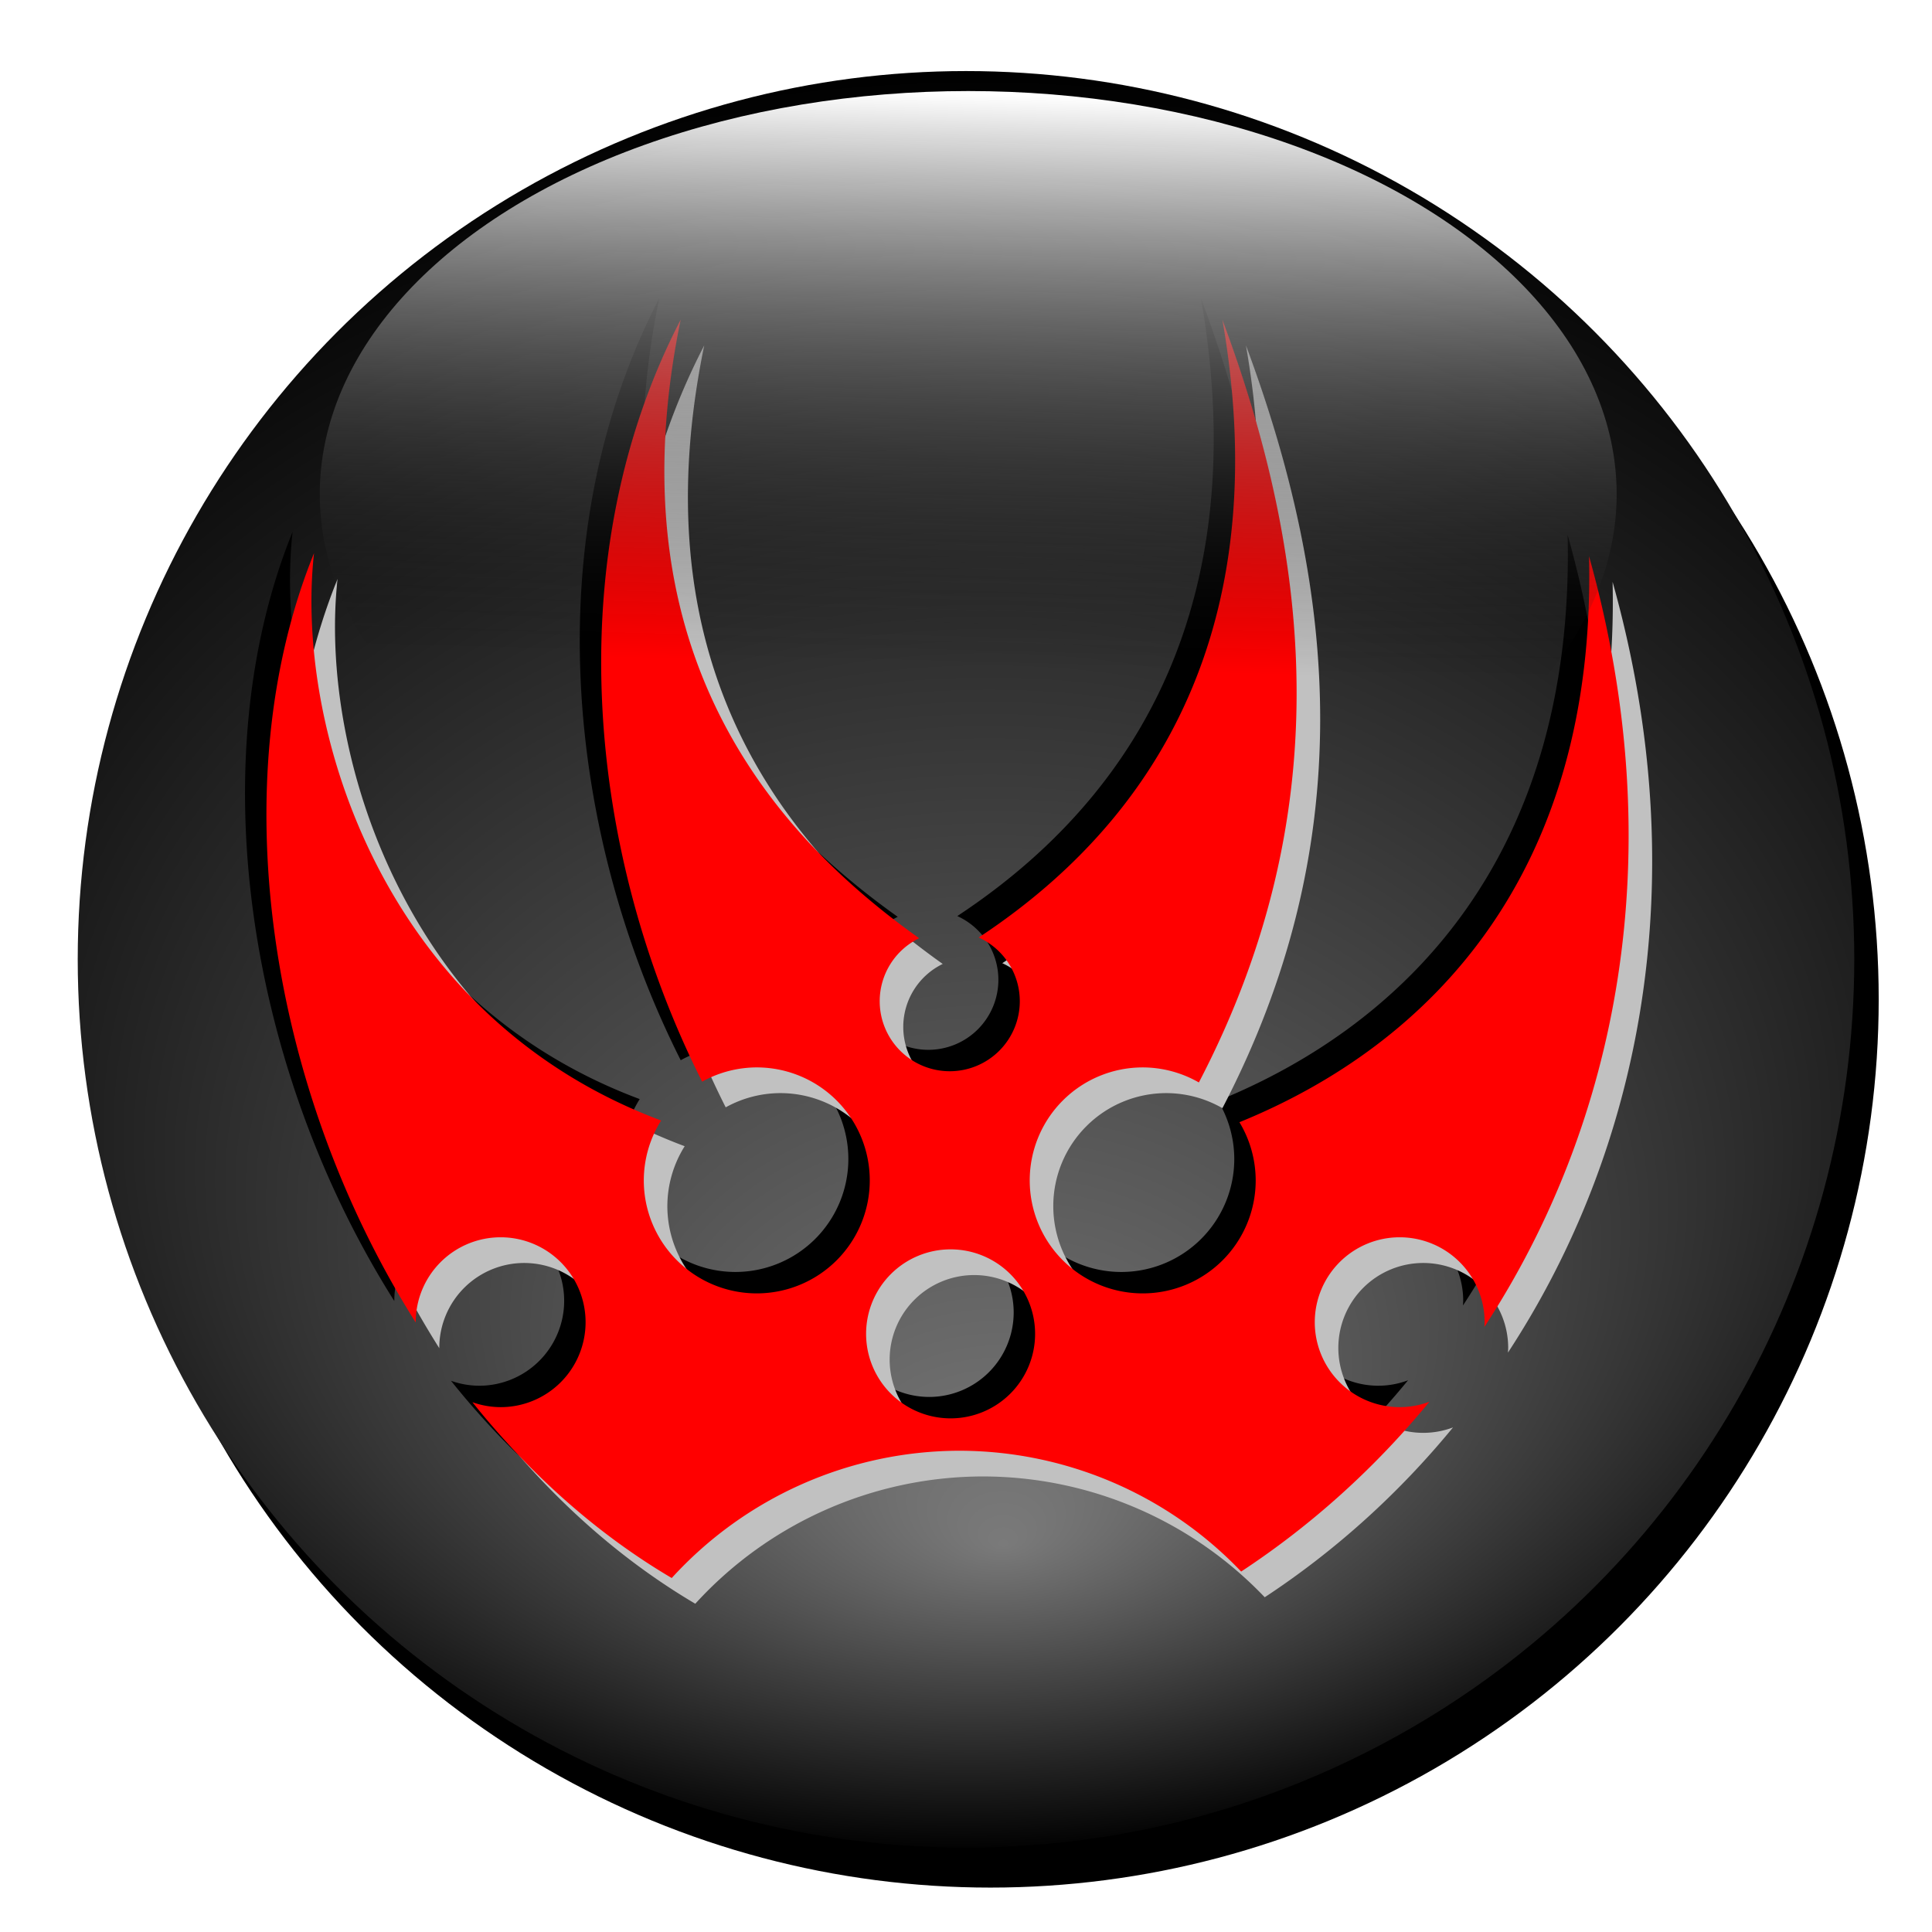 <?xml version="1.0" encoding="UTF-8" standalone="no"?>
<!-- Created with Inkscape (http://www.inkscape.org/) -->

<svg
   xmlns:dc="http://purl.org/dc/elements/1.1/"
   xmlns:cc="http://creativecommons.org/ns#"
   xmlns:rdf="http://www.w3.org/1999/02/22-rdf-syntax-ns#"
   xmlns:svg="http://www.w3.org/2000/svg"
   xmlns="http://www.w3.org/2000/svg"
   xmlns:xlink="http://www.w3.org/1999/xlink"
   xmlns:sodipodi="http://sodipodi.sourceforge.net/DTD/sodipodi-0.dtd"
   xmlns:inkscape="http://www.inkscape.org/namespaces/inkscape"
   id="svg2"
   version="1.1"
   inkscape:version="0.48.0 r9654"
   width="256"
   height="256"
   viewBox="0 0 256 256"
   sodipodi:docname="claws.svg">
  <defs
     id="defs6">
    <linearGradient
       inkscape:collect="always"
       id="linearGradient4177">
      <stop
         style="stop-color:#ffffff;stop-opacity:1"
         offset="0"
         id="stop4179" />
      <stop
         style="stop-color:#000000;stop-opacity:0"
         offset="1"
         id="stop4181" />
    </linearGradient>
    <linearGradient
       inkscape:collect="always"
       id="linearGradient4165">
      <stop
         style="stop-color:#7a7a7a;stop-opacity:1"
         offset="0"
         id="stop4167" />
      <stop
         style="stop-color:#000000;stop-opacity:1"
         offset="1"
         id="stop4169" />
    </linearGradient>
    <radialGradient
       inkscape:collect="always"
       xlink:href="#linearGradient4165"
       id="radialGradient4173"
       cx="128"
       cy="127.117"
       fx="130.648"
       fy="204.8"
       r="118.601"
       gradientUnits="userSpaceOnUse"
       gradientTransform="matrix(1.345,-0.022,0.017,1,-46.253,2.876)" />
    <linearGradient
       inkscape:collect="always"
       xlink:href="#linearGradient4177"
       id="linearGradient4183"
       x1="128"
       y1="10.593"
       x2="126.416"
       y2="72.057"
       gradientUnits="userSpaceOnUse"
       gradientTransform="matrix(1.209,0,0,1.235,-25.938,-0.652)" />
    <filter
       inkscape:collect="always"
       style="color-interpolation-filters:sRGB"
       id="filter4154"
       x="-0.024"
       width="1.048"
       y="-0.024"
       height="1.048">
      <feGaussianBlur
         inkscape:collect="always"
         stdDeviation="2.354"
         id="feGaussianBlur4156" />
    </filter>
  </defs>
  <sodipodi:namedview
     pagecolor="#ffffff"
     bordercolor="#666666"
     borderopacity="1"
     objecttolerance="10"
     gridtolerance="10"
     guidetolerance="10"
     inkscape:pageopacity="0"
     inkscape:pageshadow="2"
     inkscape:window-width="1920"
     inkscape:window-height="1056"
     id="namedview4"
     showgrid="false"
     inkscape:snap-global="false"
     inkscape:zoom="3.5234375"
     inkscape:cx="128"
     inkscape:cy="128"
     inkscape:window-x="-4"
     inkscape:window-y="1"
     inkscape:window-maximized="1"
     inkscape:current-layer="svg2" />
  <circle
     r="117.701"
     cy="132.414"
     cx="131.237"
     id="circle4193"
     style="opacity:1;fill:#000000;fill-opacity:1;fill-rule:nonzero;stroke:none;stroke-width:1.8;stroke-linecap:round;stroke-linejoin:round;stroke-miterlimit:4;stroke-dasharray:none;stroke-opacity:1;filter:url(#filter4154)" />
  <circle
     style="opacity:1;fill:url(#radialGradient4173);fill-opacity:1;fill-rule:nonzero;stroke:none;stroke-width:1.8;stroke-linecap:round;stroke-linejoin:round;stroke-miterlimit:4;stroke-dasharray:none;stroke-opacity:1"
     id="path4161"
     cx="128"
     cy="127.117"
     r="117.701" />
  <path
     inkscape:connector-curvature="0"
     id="path3789"
     d="M 87.353,39.528 C 71.113,70.812 74.907,110.162 90.199,140.485 a 14.971,14.971 0 0 1 7.24,-1.886 14.971,14.971 0 0 1 14.971,14.971 14.971,14.971 0 0 1 -14.971,14.971 14.971,14.971 0 0 1 -14.971,-14.971 14.971,14.971 0 0 1 2.297,-7.935 C 47.85,131.84 36.195,93.547 38.771,70.462 26.525,100.662 32.701,141.452 52.248,172.398 a 11.254,11.254 0 0 1 -0.001,-0.036 11.254,11.254 0 0 1 11.254,-11.254 11.254,11.254 0 0 1 11.254,11.254 11.254,11.254 0 0 1 -11.254,11.254 11.254,11.254 0 0 1 -3.741,-0.654 c 7.473,9.346 16.336,17.357 26.41,23.297 a 51.653,51.653 0 0 1 38.099,-16.866 51.653,51.653 0 0 1 37.353,16.007 c 9.242,-6.073 17.691,-13.657 24.95,-22.504 a 11.254,11.254 0 0 1 -3.943,0.72 11.254,11.254 0 0 1 -11.253,-11.254 11.254,11.254 0 0 1 11.253,-11.254 11.254,11.254 0 0 1 11.254,11.254 11.254,11.254 0 0 1 -0.031,0.62 c 17.555,-26.808 24.966,-62.572 13.865,-102.123 0.967,42.073 -21.009,64.693 -46.324,75.003 a 14.971,14.971 0 0 1 2.155,7.709 14.971,14.971 0 0 1 -14.971,14.971 14.971,14.971 0 0 1 -14.971,-14.971 14.971,14.971 0 0 1 14.971,-14.971 14.971,14.971 0 0 1 7.441,1.994 c 18.07,-34.684 15.428,-68.102 3.118,-101.065 6.172,35.515 -4.601,63.591 -32.288,81.855 a 9.282,9.282 0 0 1 5.443,8.441 9.282,9.282 0 0 1 -9.282,9.282 9.282,9.282 0 0 1 -9.282,-9.282 9.282,9.282 0 0 1 5.229,-8.342 C 88.718,100.001 80.757,71.635 87.353,39.528 z M 123.121,162.708 a 11.197,11.197 0 0 1 11.197,11.197 11.197,11.197 0 0 1 -11.197,11.197 11.197,11.197 0 0 1 -11.197,-11.197 11.197,11.197 0 0 1 11.197,-11.197 z"
     style="fill:#000000;fill-opacity:1;fill-rule:evenodd;stroke:none;stroke-width:0.112px;stroke-linecap:butt;stroke-linejoin:miter;stroke-opacity:1" />
  <path
     inkscape:connector-curvature="0"
     id="path3791"
     d="M 93.313,45.772 C 77.073,77.055 80.867,116.406 96.159,146.729 a 14.971,14.971 0 0 1 7.24,-1.886 14.971,14.971 0 0 1 14.971,14.971 14.971,14.971 0 0 1 -14.971,14.971 14.971,14.971 0 0 1 -14.971,-14.971 14.971,14.971 0 0 1 2.297,-7.935 C 53.81,138.084 42.155,99.791 44.731,76.706 32.485,106.906 38.661,147.696 58.208,178.642 a 11.254,11.254 0 0 1 -0.001,-0.036 11.254,11.254 0 0 1 11.254,-11.254 11.254,11.254 0 0 1 11.254,11.254 11.254,11.254 0 0 1 -11.254,11.254 11.254,11.254 0 0 1 -3.741,-0.654 c 7.473,9.346 16.336,17.357 26.41,23.297 a 51.653,51.653 0 0 1 38.099,-16.866 51.653,51.653 0 0 1 37.353,16.007 c 9.242,-6.073 17.691,-13.657 24.95,-22.504 a 11.254,11.254 0 0 1 -3.943,0.72 11.254,11.254 0 0 1 -11.253,-11.254 11.254,11.254 0 0 1 11.253,-11.254 11.254,11.254 0 0 1 11.254,11.254 11.254,11.254 0 0 1 -0.031,0.62 c 17.555,-26.808 24.966,-62.572 13.865,-102.123 0.967,42.073 -21.009,64.693 -46.324,75.003 a 14.971,14.971 0 0 1 2.155,7.709 14.971,14.971 0 0 1 -14.971,14.971 14.971,14.971 0 0 1 -14.971,-14.971 14.971,14.971 0 0 1 14.971,-14.971 14.971,14.971 0 0 1 7.441,1.994 c 18.07,-34.684 15.428,-68.102 3.118,-101.065 6.172,35.515 -4.601,63.591 -32.288,81.855 a 9.282,9.282 0 0 1 5.443,8.441 9.282,9.282 0 0 1 -9.282,9.282 9.282,9.282 0 0 1 -9.282,-9.282 9.282,9.282 0 0 1 5.229,-8.342 C 94.678,106.245 86.717,77.879 93.313,45.772 z M 129.081,168.952 a 11.197,11.197 0 0 1 11.197,11.197 11.197,11.197 0 0 1 -11.197,11.197 11.197,11.197 0 0 1 -11.197,-11.197 11.197,11.197 0 0 1 11.197,-11.197 z"
     style="fill:#c1c1c1;fill-opacity:1;fill-rule:evenodd;stroke:none;stroke-width:0.112px;stroke-linecap:butt;stroke-linejoin:miter;stroke-opacity:1" />
  <path
     style="fill:#ff0000;fill-opacity:1;fill-rule:evenodd;stroke:none;stroke-width:0.112px;stroke-linecap:butt;stroke-linejoin:miter;stroke-opacity:1"
     d="M 90.191,42.367 C 73.951,73.65 77.745,113 93.037,143.323 a 14.971,14.971 0 0 1 7.24,-1.886 14.971,14.971 0 0 1 14.971,14.971 14.971,14.971 0 0 1 -14.971,14.971 14.971,14.971 0 0 1 -14.971,-14.971 14.971,14.971 0 0 1 2.297,-7.935 C 50.688,134.679 39.033,96.385 41.61,73.3 29.363,103.5 35.539,144.29 55.086,175.236 a 11.254,11.254 0 0 1 -0.001,-0.036 11.254,11.254 0 0 1 11.254,-11.254 11.254,11.254 0 0 1 11.254,11.254 11.254,11.254 0 0 1 -11.254,11.254 11.254,11.254 0 0 1 -3.741,-0.654 c 7.473,9.346 16.336,17.357 26.41,23.297 a 51.653,51.653 0 0 1 38.099,-16.866 51.653,51.653 0 0 1 37.353,16.007 c 9.242,-6.073 17.691,-13.657 24.95,-22.504 a 11.254,11.254 0 0 1 -3.943,0.72 11.254,11.254 0 0 1 -11.253,-11.254 11.254,11.254 0 0 1 11.253,-11.254 11.254,11.254 0 0 1 11.254,11.254 11.254,11.254 0 0 1 -0.031,0.62 c 17.555,-26.808 24.966,-62.572 13.865,-102.123 0.967,42.073 -21.009,64.693 -46.324,75.003 a 14.971,14.971 0 0 1 2.155,7.709 14.971,14.971 0 0 1 -14.971,14.971 14.971,14.971 0 0 1 -14.971,-14.971 14.971,14.971 0 0 1 14.971,-14.971 14.971,14.971 0 0 1 7.441,1.994 c 18.07,-34.684 15.428,-68.102 3.118,-101.065 6.172,35.515 -4.601,63.591 -32.288,81.855 a 9.282,9.282 0 0 1 5.443,8.441 9.282,9.282 0 0 1 -9.282,9.282 9.282,9.282 0 0 1 -9.282,-9.282 9.282,9.282 0 0 1 5.229,-8.342 C 91.556,102.839 83.595,74.473 90.191,42.367 z M 125.959,165.546 a 11.197,11.197 0 0 1 11.197,11.197 11.197,11.197 0 0 1 -11.197,11.197 11.197,11.197 0 0 1 -11.197,-11.197 11.197,11.197 0 0 1 11.197,-11.197 z"
     id="path4138"
     inkscape:connector-curvature="0" />
  <ellipse
     style="opacity:1;fill:url(#linearGradient4183);fill-opacity:1;fill-rule:nonzero;stroke:none;stroke-width:1.8;stroke-linecap:round;stroke-linejoin:round;stroke-miterlimit:4;stroke-dasharray:none;stroke-opacity:1"
     id="path4175"
     cx="128.294"
     cy="65.471"
     rx="85.922"
     ry="53.407" />
</svg>
